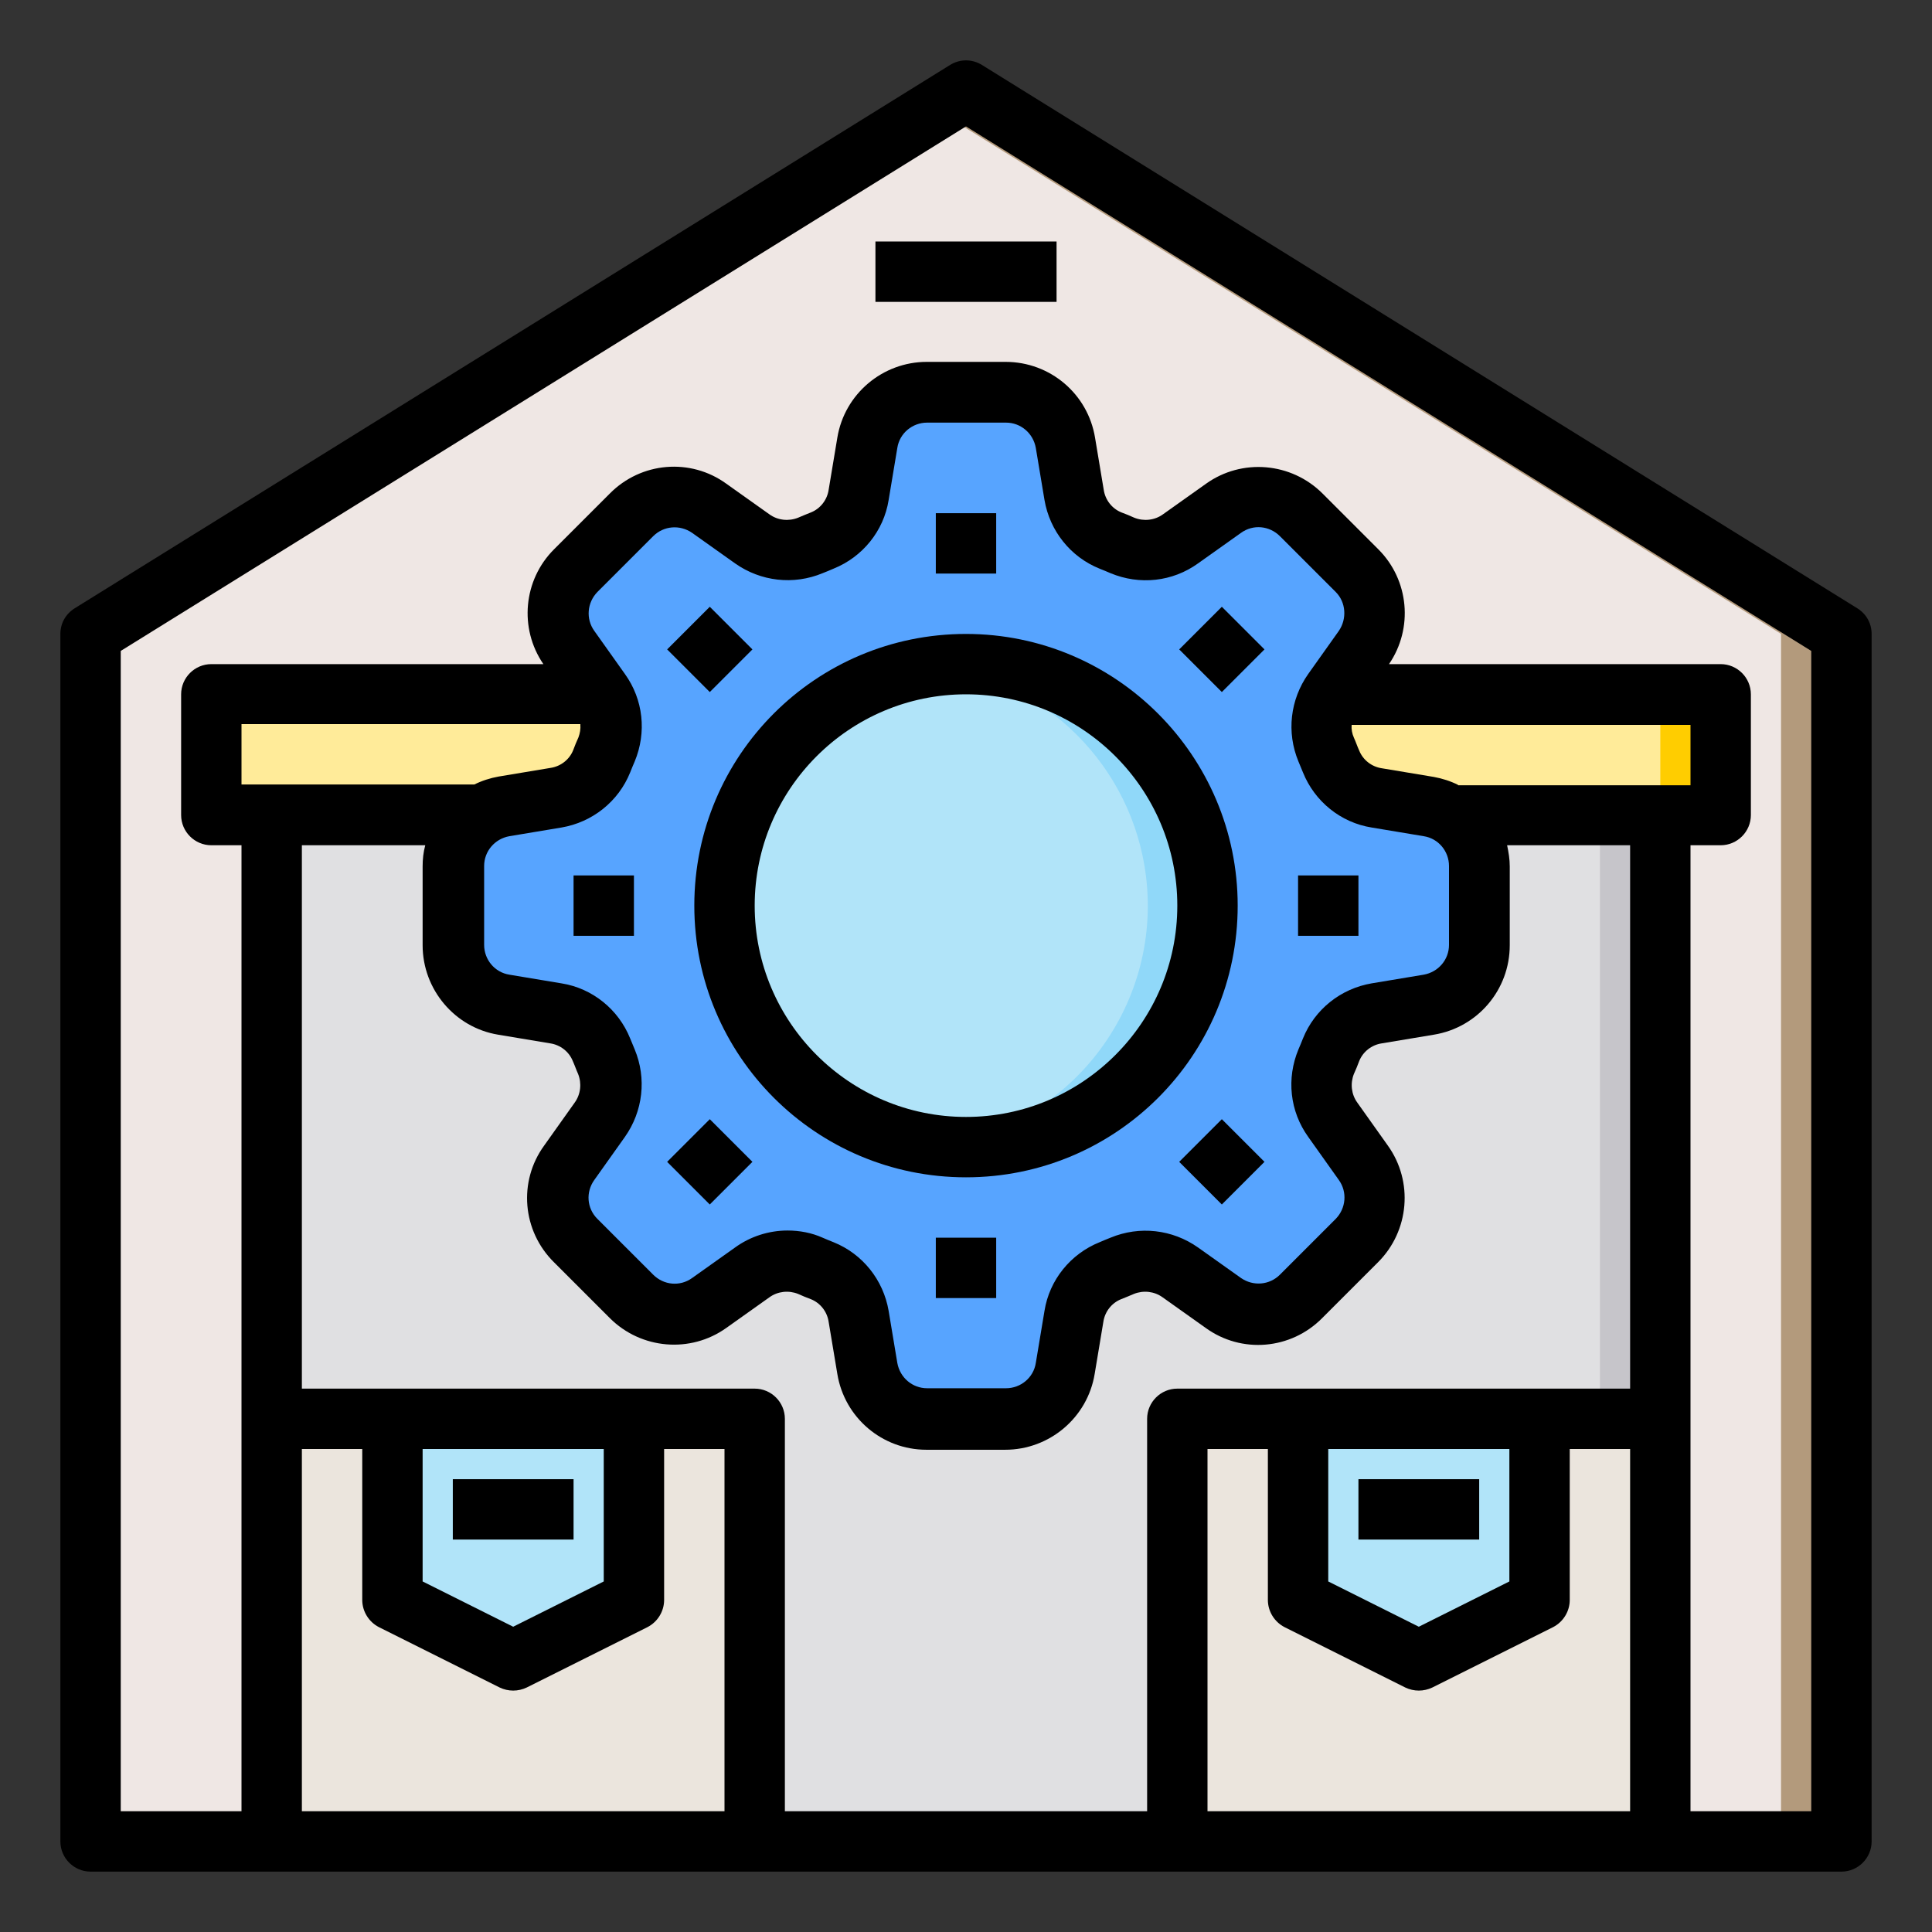 <?xml version="1.0" encoding="utf-8"?>
<!-- Generator: Adobe Illustrator 23.1.0, SVG Export Plug-In . SVG Version: 6.00 Build 0)  -->
<svg version="1.1" id="Слой_1" xmlns="http://www.w3.org/2000/svg" xmlns:xlink="http://www.w3.org/1999/xlink" x="0px" y="0px"
	 viewBox="0 0 512 512" style="enable-background:new 0 0 512 512;" xml:space="preserve">
<rect x="0" y="0" width="512" height="512" fill="#333333" stroke="none"/>
<style type="text/css">
	.st0{fill:#EFE7E4;}
	.st1{fill:#B39A7C;}
	.st2{fill:#FFEB99;}
	.st3{fill:#E0E0E2;}
	.st4{fill:#C6C5CA;}
	.st5{fill:#FFCD00;}
	.st6{fill:#EBE5DD;}
	.st7{fill:#57A4FF;}
	.st8{fill:#B1E4F9;}
	.st9{fill:#90D8F9;}
</style>
<path class="st0" d="M488,168v320H24V168L256,24L488,168z"/>
<path class="st1" d="M488,168v320h-16V168L248,29l8-5L488,168z"/>
<path class="st2" d="M456,184v32h-16H72H56v-32H456z"/>
<path class="st3" d="M72,216h368v272H72V216z"/>
<path class="st4" d="M424,216h16v272h-16V216z"/>
<path class="st5" d="M440,184h16v32h-16V184z"/>
<path class="st6" d="M440,376v112H312V376h32v24v24l32,16l32-16v-24v-24H440z"/>
<path class="st7" d="M392,229.5v21c0,7.8-5.7,14.5-13.4,15.8l-13.8,2.3c-5.5,0.8-10.1,4.5-12.1,9.7c-0.4,1-0.9,2.1-1.3,3.1
	c-2.2,5.1-1.6,10.9,1.7,15.4l8.2,11.4c4.6,6.4,3.8,15.1-1.8,20.6l-14.7,14.7c-5.5,5.6-14.3,6.3-20.6,1.8l-11.4-8.2
	c-4.5-3.2-10.4-3.9-15.4-1.7c-1,0.4-2.1,0.9-3.1,1.3c-5.2,2-8.8,6.6-9.7,12.1l-2.3,13.8c-1.3,7.7-8,13.3-15.8,13.4h-21
	c-7.8,0-14.5-5.7-15.8-13.4l-2.3-13.8c-0.8-5.5-4.5-10.1-9.7-12.1c-1-0.4-2.1-0.9-3.1-1.3c-5.1-2.2-10.9-1.6-15.4,1.7l-11.4,8.2
	c-6.4,4.6-15.1,3.8-20.6-1.8l-14.7-14.7c-5.6-5.5-6.3-14.3-1.8-20.6l8.2-11.4c3.2-4.5,3.9-10.4,1.7-15.4c-0.4-1-0.9-2.1-1.3-3.1
	c-2-5.2-6.6-8.8-12.1-9.7l-13.8-2.3c-7.7-1.3-13.3-8-13.4-15.8v-21c0-5.5,2.8-10.6,7.5-13.5c1.8-1.2,3.8-1.9,5.8-2.2l13.8-2.3
	c5.5-0.8,10.1-4.5,12.1-9.7c0.4-1,0.9-2.1,1.3-3.1c2.1-4.8,1.6-10.3-1.2-14.6c-0.1-0.3-0.3-0.5-0.5-0.8l-8.2-11.4
	c-4.6-6.4-3.8-15.1,1.8-20.6l14.7-14.7c5.5-5.6,14.3-6.3,20.6-1.8l11.4,8.2c4.5,3.2,10.4,3.9,15.4,1.7c1-0.4,2.1-0.9,3.1-1.3
	c5.2-2,8.8-6.6,9.7-12.1l2.3-13.8c1.3-7.7,8-13.3,15.8-13.4h21c7.8,0,14.5,5.7,15.8,13.4l2.3,13.8c0.8,5.5,4.5,10.1,9.7,12.1
	c1,0.4,2.1,0.9,3.1,1.3c5.1,2.2,10.9,1.6,15.4-1.7l11.4-8.2c6.4-4.6,15.1-3.8,20.6,1.8l14.7,14.7c5.6,5.5,6.3,14.3,1.8,20.6
	l-8.2,11.4c-0.2,0.3-0.3,0.5-0.5,0.8c-2.8,4.4-3.3,9.9-1.2,14.6c0.4,1,0.9,2.1,1.3,3.1c2,5.2,6.6,8.8,12.1,9.7l13.8,2.3
	c2.1,0.3,4.1,1.1,5.8,2.2C389.2,218.9,392,224,392,229.5L392,229.5z"/>
<circle class="st8" cx="256" cy="240" r="64"/>
<path class="st9" d="M320,240c0,35.3-28.7,64-64,64c-2.7,0-5.3-0.2-8-0.5c35.1-4.3,60-36.3,55.7-71.3c-3.6-29.1-26.6-52.1-55.7-55.7
	c2.7-0.3,5.3-0.5,8-0.5C291.3,176,320,204.7,320,240L320,240z"/>
<path class="st6" d="M200,376v112H72V376h32v24v24l32,16l32-16v-24v-24H200z"/>
<path class="st8" d="M344,376v24v24l32,16l32-16v-24v-24H344z"/>
<path class="st8" d="M104,400v24l32,16l32-16v-24v-24h-64V400z"/>
<path d="M492.2,161.2l-232-144c-2.6-1.6-5.8-1.6-8.4,0l-232,144c-2.4,1.5-3.8,4-3.8,6.8v320c0,4.4,3.6,8,8,8h464c4.4,0,8-3.6,8-8
	V168C496,165.2,494.6,162.7,492.2,161.2z M352,384h48v35.1l-24,12l-24-12V384z M340.4,431.2l32,16c2.3,1.1,4.9,1.1,7.2,0l32-16
	c2.7-1.4,4.4-4.2,4.4-7.2v-40h16v96H320v-96h16v40C336,427,337.7,429.8,340.4,431.2L340.4,431.2z M386.4,208c-2-1-4.2-1.7-6.4-2.1
	l-13.8-2.3c-2.7-0.4-5-2.2-6-4.7c-0.5-1.1-0.9-2.3-1.4-3.4c-0.5-1.1-0.7-2.3-0.6-3.4H448v16H386.4z M354.8,167.2l-8.1,11.4
	c-4.8,6.8-5.8,15.5-2.6,23.2c0.4,1,0.8,1.9,1.2,2.9c3.1,7.7,10,13.3,18.2,14.6l13.8,2.3c3.9,0.6,6.7,4,6.7,7.9v20.9
	c0,3.9-2.8,7.2-6.7,7.9l-13.8,2.3c-8.2,1.4-15.1,6.9-18.2,14.6c-0.4,1-0.8,2-1.2,2.9c-3.2,7.7-2.3,16.4,2.6,23.2l8.1,11.4
	c2.3,3.2,1.9,7.5-0.8,10.3l-14.8,14.8c-2.8,2.8-7.1,3.1-10.3,0.9l-11.4-8.1c-6.8-4.8-15.5-5.8-23.2-2.6c-1,0.4-2,0.8-2.9,1.2
	c-7.7,3.1-13.3,10-14.6,18.2l-2.3,13.8c-0.6,3.9-4,6.7-7.9,6.7h-20.9c-3.9,0-7.2-2.8-7.9-6.7l-2.3-13.8c-1.4-8.2-6.9-15.1-14.6-18.2
	c-1-0.4-2-0.8-2.9-1.2c-2.9-1.3-6.1-1.9-9.3-1.9c-5,0-9.9,1.6-13.9,4.5l-11.4,8.1c-3.2,2.3-7.5,1.9-10.3-0.9l-14.8-14.8
	c-2.8-2.8-3.1-7.1-0.8-10.3l8.1-11.4c4.8-6.8,5.8-15.5,2.6-23.2c-0.4-1-0.8-1.9-1.2-2.9c-3.1-7.7-10-13.3-18.2-14.6l-13.8-2.3
	c-3.9-0.6-6.7-4-6.7-7.9v-20.9c0-3.9,2.8-7.2,6.7-7.9l13.8-2.3c8.2-1.4,15.1-6.9,18.2-14.6c0.4-1,0.8-2,1.2-2.9
	c3.2-7.7,2.3-16.4-2.6-23.2l-8.1-11.4c-2.3-3.2-1.9-7.5,0.8-10.3l14.8-14.8c2.8-2.8,7.1-3.1,10.3-0.9l11.4,8.1
	c6.8,4.8,15.5,5.8,23.2,2.6c1-0.4,2-0.8,2.9-1.2c7.7-3.1,13.3-10,14.6-18.2l2.3-13.8c0.6-3.9,4-6.7,7.9-6.7h20.9
	c3.9,0,7.2,2.8,7.9,6.7l2.3,13.8c1.4,8.2,6.9,15.1,14.6,18.2c1,0.4,2,0.8,2.9,1.2c7.7,3.2,16.4,2.3,23.2-2.6l11.4-8.1
	c3.2-2.3,7.5-1.9,10.3,0.9l14.8,14.8C356.7,159.6,357,164,354.8,167.2L354.8,167.2z M153.8,192c0.1,1.2-0.1,2.3-0.5,3.4
	c-0.5,1.1-1,2.3-1.4,3.4c-1,2.5-3.3,4.3-6,4.7l-13.8,2.3c-2.2,0.4-4.4,1.1-6.4,2.1H64v-16H153.8z M112.7,224
	c-0.5,1.8-0.7,3.7-0.7,5.6v20.9c0,11.7,8.5,21.8,20,23.7l13.8,2.3c2.7,0.4,5,2.2,6,4.7c0.5,1.1,0.9,2.3,1.4,3.4
	c1,2.5,0.7,5.4-0.9,7.6l-8.1,11.4c-6.9,9.5-5.8,22.6,2.6,30.9l14.8,14.8c8.3,8.3,21.4,9.4,30.9,2.6l11.4-8.1
	c2.2-1.6,5.1-1.9,7.6-0.9c1.1,0.5,2.3,1,3.4,1.4c2.5,1,4.3,3.3,4.7,6l2.3,13.8c1.9,11.6,11.9,20.1,23.6,20.1h20.9
	c11.7,0,21.8-8.5,23.7-20.1l2.3-13.8c0.4-2.7,2.2-5,4.7-6c1.2-0.5,2.3-0.9,3.4-1.4c2.5-1,5.4-0.7,7.6,0.9l11.4,8.1
	c9.5,6.9,22.6,5.8,30.9-2.6l14.8-14.8c8.3-8.3,9.4-21.4,2.6-30.9l-8.1-11.4c-1.6-2.2-1.9-5.1-0.9-7.6c0.5-1.1,1-2.3,1.4-3.4
	c1-2.5,3.3-4.3,6-4.7l13.8-2.3c11.6-1.9,20.1-11.9,20.1-23.7v-20.9c0-1.9-0.3-3.7-0.7-5.6H432v144H312c-4.4,0-8,3.6-8,8v104h-96V376
	c0-4.4-3.6-8-8-8H80V224L112.7,224z M112,384h48v35.1l-24,12l-24-12V384z M80,384h16v40c0,3,1.7,5.8,4.4,7.2l32,16
	c2.3,1.1,4.9,1.1,7.2,0l32-16c2.7-1.4,4.4-4.2,4.4-7.2v-40h16v96H80L80,384z M480,480h-32V224h8c4.4,0,8-3.6,8-8v-32
	c0-4.4-3.6-8-8-8h-87.9c6.5-9.5,5.3-22.3-2.8-30.4l-14.8-14.8c-8.3-8.3-21.4-9.4-30.9-2.6l-11.4,8.1c-2.2,1.6-5.1,1.9-7.6,0.9
	c-1.1-0.5-2.3-1-3.4-1.4c-2.5-1-4.3-3.3-4.7-6l-2.3-13.8c-1.9-11.6-11.9-20.1-23.7-20.1h-20.9c-11.7,0-21.8,8.5-23.7,20.1l-2.3,13.8
	c-0.4,2.7-2.2,5-4.7,6c-1.2,0.5-2.3,0.9-3.4,1.4c-2.5,1-5.4,0.7-7.6-0.9l-11.4-8.1c-9.5-6.9-22.6-5.8-30.9,2.6l-14.8,14.8
	c-8.1,8.1-9.3,20.9-2.8,30.4H56c-4.4,0-8,3.6-8,8v32c0,4.4,3.6,8,8,8h8v256H32V172.5l224-139l224,139L480,480z"/>
<path d="M120,392h32v16h-32V392z"/>
<path d="M360,392h32v16h-32V392z"/>
<path d="M232,64h48v16h-48V64z"/>
<path d="M248,136h16v16h-16V136z"/>
<path d="M176.8,172.1l11.3-11.3l11.3,11.3l-11.3,11.3L176.8,172.1z"/>
<path d="M152,232h16v16h-16V232z"/>
<path d="M176.8,307.9l11.3-11.3l11.3,11.3l-11.3,11.3L176.8,307.9z"/>
<path d="M248,328h16v16h-16V328z"/>
<path d="M312.5,307.9l11.3-11.3l11.3,11.3l-11.3,11.3L312.5,307.9z"/>
<path d="M344,232h16v16h-16V232z"/>
<path d="M312.5,172.1l11.3-11.3l11.3,11.3l-11.3,11.3L312.5,172.1z"/>
<path d="M256,168c-39.8,0-72,32.2-72,72s32.2,72,72,72s72-32.2,72-72C328,200.3,295.7,168,256,168z M256,296c-30.9,0-56-25.1-56-56
	s25.1-56,56-56s56,25.1,56,56C312,270.9,286.9,296,256,296z"/>
</svg>
